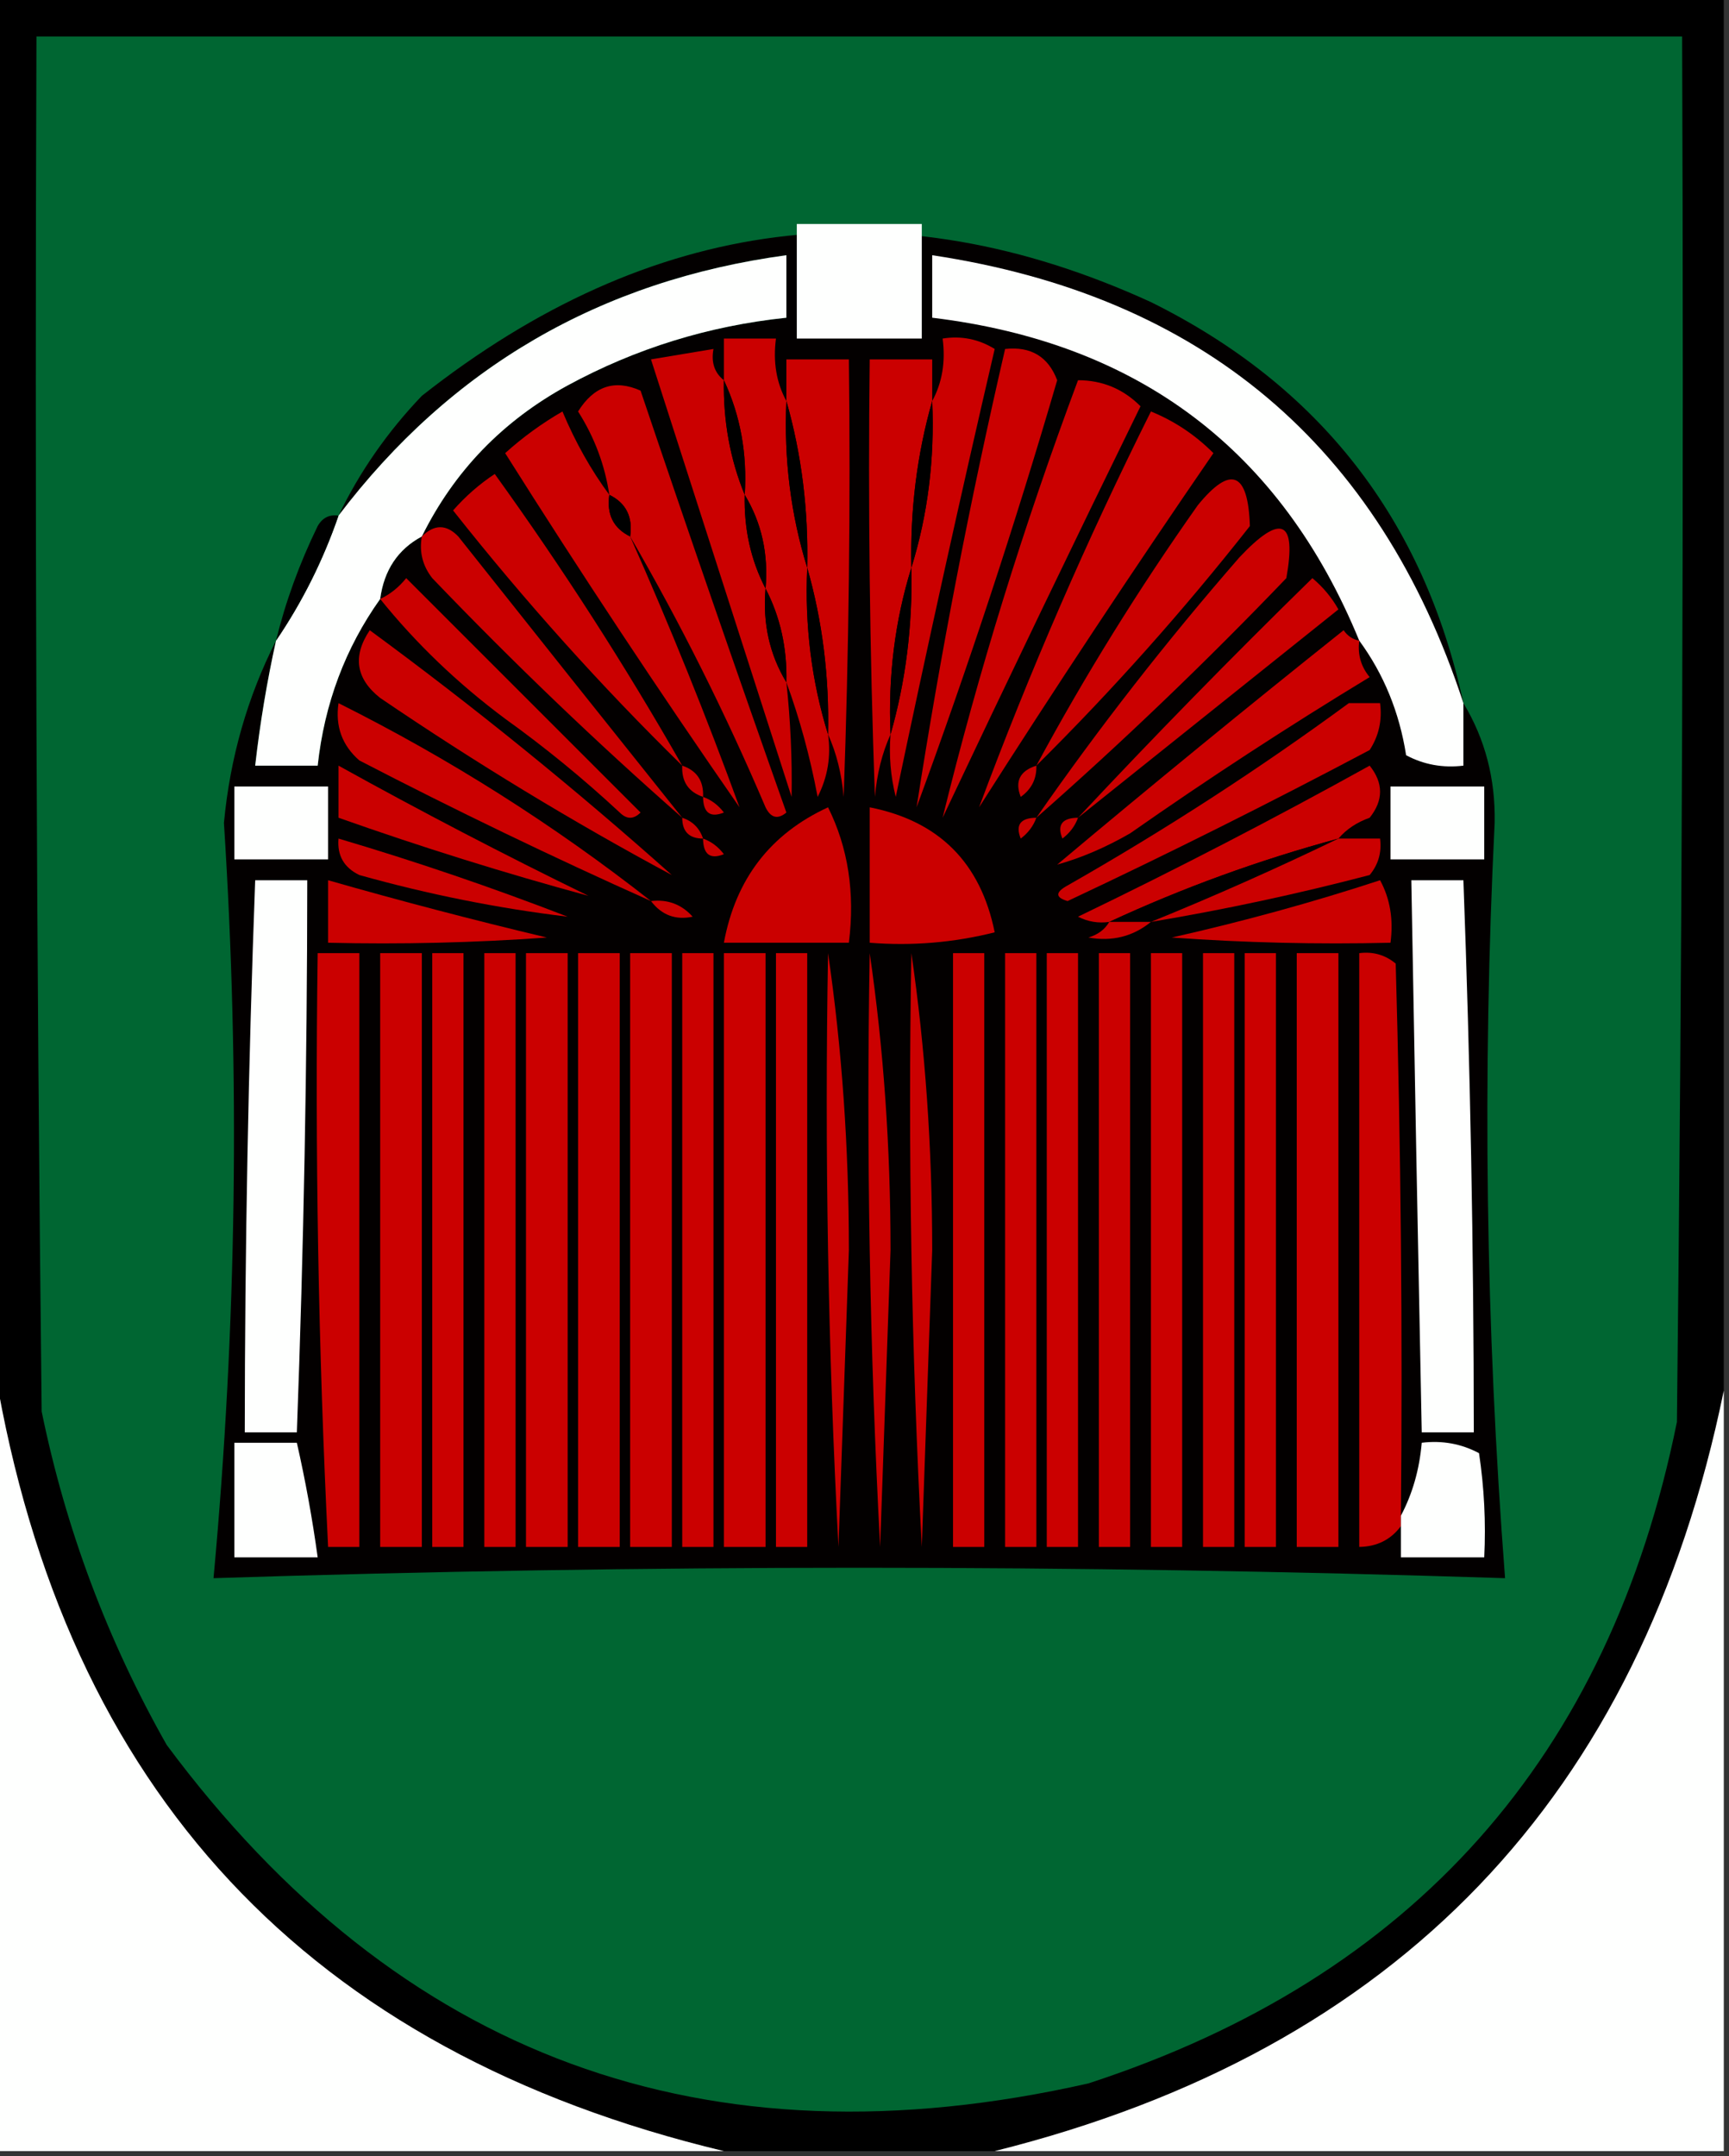 <?xml version="1.0" encoding="UTF-8"?>
<!DOCTYPE svg PUBLIC "-//W3C//DTD SVG 1.1//EN" "http://www.w3.org/Graphics/SVG/1.1/DTD/svg11.dtd">
<svg xmlns="http://www.w3.org/2000/svg" version="1.1" width="166px" height="207px" style="shape-rendering:geometricPrecision; text-rendering:geometricPrecision; image-rendering:optimizeQuality; fill-rule:evenodd; clip-rule:evenodd" xmlns:xlink="http://www.w3.org/1999/xlink">
<rect width="100%" height="100%" fill="#333333" stroke="none"/>
<g><path style="opacity:1" fill="#000000" d="M -0.5,-0.5 C 54.833,-0.5 110.167,-0.5 165.5,-0.5C 165.5,44.167 165.5,88.833 165.5,133.5C 157.503,172.498 134.169,196.831 95.5,206.5C 86.833,206.5 78.167,206.5 69.5,206.5C 29.61,196.943 6.276,171.943 -0.5,131.5C -0.5,87.5 -0.5,43.5 -0.5,-0.5 Z"/></g>
<g><path style="opacity:1" fill="#006632" d="M 3.5,3.5 C 56.167,3.5 108.833,3.5 161.5,3.5C 161.667,47.835 161.5,92.168 161,136.5C 154.495,168.67 135.662,189.836 104.5,200C 67.76,208.314 38.26,197.481 16,167.5C 10.319,157.471 6.319,146.804 4,135.5C 3.5,91.501 3.333,47.501 3.5,3.5 Z"/></g>
<g><path style="opacity:1" fill="#030000" d="M 140.5,67.5 C 142.585,70.941 143.585,74.775 143.5,79C 142.306,103.183 142.639,127.35 144.5,151.5C 103.167,150.167 61.833,150.167 20.5,151.5C 22.726,127.373 23.059,103.207 21.5,79C 22.087,72.752 23.754,66.918 26.5,61.5C 25.625,65.462 24.958,69.462 24.5,73.5C 26.5,73.5 28.5,73.5 30.5,73.5C 31.148,67.543 33.148,62.21 36.5,57.5C 36.87,54.733 38.204,52.733 40.5,51.5C 43.596,45.236 48.263,40.402 54.5,37C 61.047,33.445 68.047,31.279 75.5,30.5C 75.5,28.5 75.5,26.5 75.5,24.5C 57.627,26.931 43.293,35.264 32.5,49.5C 34.531,45.289 37.198,41.456 40.5,38C 62.463,20.697 85.796,17.697 110.5,29C 126.695,37.026 136.695,49.86 140.5,67.5 Z"/></g>
<g><path style="opacity:1" fill="#fefffe" d="M 76.5,21.5 C 80.5,21.5 84.5,21.5 88.5,21.5C 88.5,25.167 88.5,28.833 88.5,32.5C 84.5,32.5 80.5,32.5 76.5,32.5C 76.5,28.833 76.5,25.167 76.5,21.5 Z"/></g>
<g><path style="opacity:1" fill="#fefffe" d="M 40.5,51.5 C 38.204,52.733 36.87,54.733 36.5,57.5C 33.148,62.21 31.148,67.543 30.5,73.5C 28.5,73.5 26.5,73.5 24.5,73.5C 24.958,69.462 25.625,65.462 26.5,61.5C 29.023,57.787 31.023,53.787 32.5,49.5C 43.293,35.264 57.627,26.931 75.5,24.5C 75.5,26.5 75.5,28.5 75.5,30.5C 68.047,31.279 61.047,33.445 54.5,37C 48.263,40.402 43.596,45.236 40.5,51.5 Z"/></g>
<g><path style="opacity:1" fill="#fefffe" d="M 140.5,67.5 C 140.5,69.5 140.5,71.5 140.5,73.5C 138.533,73.739 136.699,73.406 135,72.5C 134.356,68.381 132.856,64.715 130.5,61.5C 122.999,43.227 109.333,32.894 89.5,30.5C 89.5,28.5 89.5,26.5 89.5,24.5C 115.393,28.401 132.393,42.734 140.5,67.5 Z"/></g>
<g><path style="opacity:1" fill="#cb0000" d="M 75.5,38.5 C 75.255,44.084 75.922,49.417 77.5,54.5C 77.255,60.084 77.922,65.417 79.5,70.5C 79.799,72.604 79.466,74.604 78.5,76.5C 77.772,72.634 76.772,68.967 75.5,65.5C 75.58,62.219 74.913,59.219 73.5,56.5C 73.785,53.171 73.118,50.171 71.5,47.5C 71.749,43.542 71.082,39.876 69.5,36.5C 69.5,35.167 69.5,33.833 69.5,32.5C 71.167,32.5 72.833,32.5 74.5,32.5C 74.205,34.735 74.539,36.735 75.5,38.5 Z"/></g>
<g><path style="opacity:1" fill="#cb0000" d="M 85.5,70.5 C 86.957,65.402 87.624,60.069 87.5,54.5C 89.078,49.417 89.745,44.084 89.5,38.5C 90.461,36.735 90.795,34.735 90.5,32.5C 92.288,32.215 93.955,32.548 95.5,33.5C 92.176,47.795 89.01,62.128 86,76.5C 85.504,74.527 85.338,72.527 85.5,70.5 Z"/></g>
<g><path style="opacity:1" fill="#cb0000" d="M 69.5,36.5 C 69.43,40.425 70.097,44.092 71.5,47.5C 71.42,50.781 72.087,53.781 73.5,56.5C 73.215,59.829 73.882,62.829 75.5,65.5C 75.895,69.185 76.062,72.852 76,76.5C 71.494,62.469 66.994,48.469 62.5,34.5C 64.5,34.167 66.5,33.833 68.5,33.5C 68.263,34.791 68.596,35.791 69.5,36.5 Z"/></g>
<g><path style="opacity:1" fill="#cb0000" d="M 96.5,33.5 C 98.971,33.233 100.638,34.233 101.5,36.5C 97.455,50.356 92.955,64.023 88,77.5C 90.289,62.774 93.122,48.108 96.5,33.5 Z"/></g>
<g><path style="opacity:1" fill="#cb0000" d="M 79.5,70.5 C 79.624,64.931 78.957,59.598 77.5,54.5C 77.624,48.931 76.957,43.598 75.5,38.5C 75.5,37.167 75.5,35.833 75.5,34.5C 77.5,34.5 79.5,34.5 81.5,34.5C 81.667,48.504 81.5,62.504 81,76.5C 80.809,74.292 80.309,72.292 79.5,70.5 Z"/></g>
<g><path style="opacity:1" fill="#cb0000" d="M 89.5,38.5 C 88.043,43.598 87.376,48.931 87.5,54.5C 85.922,59.583 85.255,64.916 85.5,70.5C 84.691,72.292 84.191,74.292 84,76.5C 83.5,62.504 83.333,48.504 83.5,34.5C 85.5,34.5 87.5,34.5 89.5,34.5C 89.5,35.833 89.5,37.167 89.5,38.5 Z"/></g>
<g><path style="opacity:1" fill="#cb0000" d="M 60.5,51.5 C 60.771,49.62 60.104,48.287 58.5,47.5C 58.076,44.646 57.076,41.979 55.5,39.5C 57.022,37.059 59.022,36.393 61.5,37.5C 66.073,51.054 70.74,64.554 75.5,78C 74.668,78.688 74.002,78.521 73.5,77.5C 69.663,68.494 65.33,59.827 60.5,51.5 Z"/></g>
<g><path style="opacity:1" fill="#000000" d="M 69.5,36.5 C 71.082,39.876 71.749,43.542 71.5,47.5C 70.097,44.092 69.43,40.425 69.5,36.5 Z"/></g>
<g><path style="opacity:1" fill="#cb0000" d="M 103.5,36.5 C 105.842,36.504 107.842,37.337 109.5,39C 103.067,52.141 96.734,65.308 90.5,78.5C 93.928,64.529 98.261,50.529 103.5,36.5 Z"/></g>
<g><path style="opacity:1" fill="#000000" d="M 75.5,38.5 C 76.957,43.598 77.624,48.931 77.5,54.5C 75.922,49.417 75.255,44.084 75.5,38.5 Z"/></g>
<g><path style="opacity:1" fill="#000000" d="M 89.5,38.5 C 89.745,44.084 89.078,49.417 87.5,54.5C 87.376,48.931 88.043,43.598 89.5,38.5 Z"/></g>
<g><path style="opacity:1" fill="#cb0000" d="M 58.5,47.5 C 58.229,49.38 58.896,50.713 60.5,51.5C 64.342,60.162 67.842,68.829 71,77.5C 63.252,66.338 55.752,55.005 48.5,43.5C 50.193,41.973 52.027,40.64 54,39.5C 55.237,42.448 56.737,45.115 58.5,47.5 Z"/></g>
<g><path style="opacity:1" fill="#cb0000" d="M 110.5,39.5 C 112.754,40.415 114.754,41.748 116.5,43.5C 108.804,54.698 101.304,66.031 94,77.5C 98.819,64.543 104.319,51.877 110.5,39.5 Z"/></g>
<g><path style="opacity:1" fill="#cb0000" d="M 65.5,73.5 C 57.713,65.872 50.379,57.705 43.5,49C 44.685,47.647 46.019,46.48 47.5,45.5C 54.02,54.55 60.02,63.883 65.5,73.5 Z"/></g>
<g><path style="opacity:1" fill="#cb0000" d="M 99.5,73.5 C 104.144,64.887 109.31,56.554 115,48.5C 118.164,44.626 119.831,45.293 120,50.5C 113.619,58.616 106.785,66.282 99.5,73.5 Z"/></g>
<g><path style="opacity:1" fill="#000000" d="M 58.5,47.5 C 60.104,48.287 60.771,49.62 60.5,51.5C 58.896,50.713 58.229,49.38 58.5,47.5 Z"/></g>
<g><path style="opacity:1" fill="#000000" d="M 71.5,47.5 C 73.118,50.171 73.785,53.171 73.5,56.5C 72.087,53.781 71.42,50.781 71.5,47.5 Z"/></g>
<g><path style="opacity:1" fill="#000000" d="M 32.5,49.5 C 31.023,53.787 29.023,57.787 26.5,61.5C 27.413,57.767 28.747,54.1 30.5,50.5C 30.957,49.703 31.624,49.369 32.5,49.5 Z"/></g>
<g><path style="opacity:1" fill="#cb0000" d="M 65.5,78.5 C 57.264,71.268 49.264,63.602 41.5,55.5C 40.571,54.311 40.238,52.978 40.5,51.5C 41.688,50.316 42.855,50.316 44,51.5C 51.184,60.561 58.35,69.561 65.5,78.5 Z"/></g>
<g><path style="opacity:1" fill="#cb0000" d="M 99.5,78.5 C 105.5,69.865 112,61.532 119,53.5C 123.003,49.253 124.503,49.919 123.5,55.5C 115.783,63.553 107.783,71.219 99.5,78.5 Z"/></g>
<g><path style="opacity:1" fill="#000000" d="M 77.5,54.5 C 78.957,59.598 79.624,64.931 79.5,70.5C 77.922,65.417 77.255,60.084 77.5,54.5 Z"/></g>
<g><path style="opacity:1" fill="#000000" d="M 87.5,54.5 C 87.624,60.069 86.957,65.402 85.5,70.5C 85.255,64.916 85.922,59.583 87.5,54.5 Z"/></g>
<g><path style="opacity:1" fill="#cb0000" d="M 36.5,57.5 C 37.458,57.047 38.292,56.38 39,55.5C 46.5,63 54,70.5 61.5,78C 60.833,78.667 60.167,78.667 59.5,78C 56.017,74.761 52.35,71.761 48.5,69C 43.951,65.615 39.951,61.782 36.5,57.5 Z"/></g>
<g><path style="opacity:1" fill="#cb0000" d="M 103.5,78.5 C 110.722,70.776 118.222,63.109 126,55.5C 127.022,56.354 127.855,57.354 128.5,58.5C 120.148,65.19 111.814,71.857 103.5,78.5 Z"/></g>
<g><path style="opacity:1" fill="#000000" d="M 73.5,56.5 C 74.913,59.219 75.58,62.219 75.5,65.5C 73.882,62.829 73.215,59.829 73.5,56.5 Z"/></g>
<g><path style="opacity:1" fill="#cb0000" d="M 35.5,60.5 C 45.502,67.846 55.169,75.679 64.5,84C 55.019,78.91 45.685,73.244 36.5,67C 34.166,65.157 33.832,62.991 35.5,60.5 Z"/></g>
<g><path style="opacity:1" fill="#cb0000" d="M 130.5,61.5 C 130.33,62.822 130.663,63.989 131.5,65C 123.663,69.751 115.996,74.751 108.5,80C 106.141,81.358 103.807,82.358 101.5,83C 110.575,75.38 119.741,67.88 129,60.5C 129.383,61.056 129.883,61.389 130.5,61.5 Z"/></g>
<g><path style="opacity:1" fill="#cb0000" d="M 62.5,86.5 C 53.036,82.268 43.702,77.768 34.5,73C 32.845,71.556 32.178,69.722 32.5,67.5C 43.139,72.82 53.139,79.153 62.5,86.5 Z"/></g>
<g><path style="opacity:1" fill="#cb0000" d="M 129.5,67.5 C 130.5,67.5 131.5,67.5 132.5,67.5C 132.714,69.144 132.38,70.644 131.5,72C 121.936,77.07 112.27,81.903 102.5,86.5C 101.304,86.154 101.304,85.654 102.5,85C 111.906,79.641 120.906,73.807 129.5,67.5 Z"/></g>
<g><path style="opacity:1" fill="#cb0000" d="M 32.5,73.5 C 40.379,77.873 48.379,82.04 56.5,86C 48.479,83.824 40.479,81.324 32.5,78.5C 32.5,76.833 32.5,75.167 32.5,73.5 Z"/></g>
<g><path style="opacity:1" fill="#cb0000" d="M 65.5,73.5 C 66.906,73.973 67.573,74.973 67.5,76.5C 66.094,76.027 65.427,75.027 65.5,73.5 Z"/></g>
<g><path style="opacity:1" fill="#cb0000" d="M 99.5,73.5 C 99.539,74.756 99.039,75.756 98,76.5C 97.415,75.002 97.915,74.002 99.5,73.5 Z"/></g>
<g><path style="opacity:1" fill="#cb0000" d="M 128.5,80.5 C 120.871,82.566 113.538,85.233 106.5,88.5C 105.448,88.65 104.448,88.483 103.5,88C 112.99,83.422 122.324,78.588 131.5,73.5C 132.833,75.167 132.833,76.833 131.5,78.5C 130.261,78.942 129.261,79.609 128.5,80.5 Z"/></g>
<g><path style="opacity:1" fill="#fefffe" d="M 22.5,75.5 C 25.5,75.5 28.5,75.5 31.5,75.5C 31.5,77.833 31.5,80.167 31.5,82.5C 28.5,82.5 25.5,82.5 22.5,82.5C 22.5,80.167 22.5,77.833 22.5,75.5 Z"/></g>
<g><path style="opacity:1" fill="#fefffe" d="M 133.5,75.5 C 136.5,75.5 139.5,75.5 142.5,75.5C 142.5,77.833 142.5,80.167 142.5,82.5C 139.5,82.5 136.5,82.5 133.5,82.5C 133.5,80.167 133.5,77.833 133.5,75.5 Z"/></g>
<g><path style="opacity:1" fill="#cb0000" d="M 67.5,76.5 C 68.289,76.783 68.956,77.283 69.5,78C 68.184,78.528 67.517,78.028 67.5,76.5 Z"/></g>
<g><path style="opacity:1" fill="#cb0000" d="M 79.5,77.5 C 81.43,81.373 82.097,85.706 81.5,90.5C 77.5,90.5 73.5,90.5 69.5,90.5C 70.631,84.38 73.965,80.047 79.5,77.5 Z"/></g>
<g><path style="opacity:1" fill="#cb0000" d="M 83.5,77.5 C 90.147,78.814 94.147,82.814 95.5,89.5C 91.555,90.491 87.555,90.824 83.5,90.5C 83.5,86.167 83.5,81.833 83.5,77.5 Z"/></g>
<g><path style="opacity:1" fill="#cb0000" d="M 65.5,78.5 C 66.5,78.833 67.167,79.5 67.5,80.5C 66.167,80.5 65.5,79.833 65.5,78.5 Z"/></g>
<g><path style="opacity:1" fill="#cb0000" d="M 99.5,78.5 C 99.217,79.289 98.717,79.956 98,80.5C 97.472,79.184 97.972,78.517 99.5,78.5 Z"/></g>
<g><path style="opacity:1" fill="#cb0000" d="M 103.5,78.5 C 103.217,79.289 102.717,79.956 102,80.5C 101.472,79.184 101.972,78.517 103.5,78.5 Z"/></g>
<g><path style="opacity:1" fill="#cb0000" d="M 32.5,80.5 C 39.893,82.687 47.226,85.187 54.5,88C 47.797,87.193 41.13,85.859 34.5,84C 33.027,83.29 32.36,82.124 32.5,80.5 Z"/></g>
<g><path style="opacity:1" fill="#cb0000" d="M 67.5,80.5 C 68.289,80.783 68.956,81.283 69.5,82C 68.184,82.528 67.517,82.028 67.5,80.5 Z"/></g>
<g><path style="opacity:1" fill="#000000" d="M 128.5,80.5 C 122.583,83.361 116.583,86.028 110.5,88.5C 109.167,88.5 107.833,88.5 106.5,88.5C 113.538,85.233 120.871,82.566 128.5,80.5 Z"/></g>
<g><path style="opacity:1" fill="#cb0000" d="M 128.5,80.5 C 129.833,80.5 131.167,80.5 132.5,80.5C 132.67,81.822 132.337,82.989 131.5,84C 124.55,85.823 117.55,87.323 110.5,88.5C 116.583,86.028 122.583,83.361 128.5,80.5 Z"/></g>
<g><path style="opacity:1" fill="#fefffe" d="M 24.5,84.5 C 26.167,84.5 27.833,84.5 29.5,84.5C 29.49,102.174 29.157,119.841 28.5,137.5C 26.833,137.5 25.167,137.5 23.5,137.5C 23.51,119.826 23.843,102.159 24.5,84.5 Z"/></g>
<g><path style="opacity:1" fill="#cb0000" d="M 31.5,84.5 C 38.422,86.481 45.422,88.314 52.5,90C 45.508,90.5 38.508,90.666 31.5,90.5C 31.5,88.5 31.5,86.5 31.5,84.5 Z"/></g>
<g><path style="opacity:1" fill="#cb0000" d="M 132.5,84.5 C 133.461,86.265 133.795,88.265 133.5,90.5C 126.492,90.666 119.492,90.5 112.5,90C 119.372,88.452 126.039,86.618 132.5,84.5 Z"/></g>
<g><path style="opacity:1" fill="#fefffe" d="M 135.5,84.5 C 137.167,84.5 138.833,84.5 140.5,84.5C 141.157,102.159 141.49,119.826 141.5,137.5C 139.833,137.5 138.167,137.5 136.5,137.5C 136.142,119.834 135.809,102.167 135.5,84.5 Z"/></g>
<g><path style="opacity:1" fill="#cb0000" d="M 62.5,86.5 C 64.103,86.312 65.437,86.812 66.5,88C 64.86,88.348 63.527,87.848 62.5,86.5 Z"/></g>
<g><path style="opacity:1" fill="#cb0000" d="M 106.5,88.5 C 107.833,88.5 109.167,88.5 110.5,88.5C 108.775,89.905 106.775,90.405 104.5,90C 105.416,89.722 106.082,89.222 106.5,88.5 Z"/></g>
<g><path style="opacity:1" fill="#cb0000" d="M 30.5,91.5 C 31.833,91.5 33.167,91.5 34.5,91.5C 34.5,110.5 34.5,129.5 34.5,148.5C 33.5,148.5 32.5,148.5 31.5,148.5C 30.565,129.523 30.231,110.523 30.5,91.5 Z"/></g>
<g><path style="opacity:1" fill="#cb0000" d="M 36.5,91.5 C 37.833,91.5 39.167,91.5 40.5,91.5C 40.5,110.5 40.5,129.5 40.5,148.5C 39.167,148.5 37.833,148.5 36.5,148.5C 36.5,129.5 36.5,110.5 36.5,91.5 Z"/></g>
<g><path style="opacity:1" fill="#cb0000" d="M 41.5,91.5 C 42.5,91.5 43.5,91.5 44.5,91.5C 44.5,110.5 44.5,129.5 44.5,148.5C 43.5,148.5 42.5,148.5 41.5,148.5C 41.5,129.5 41.5,110.5 41.5,91.5 Z"/></g>
<g><path style="opacity:1" fill="#cb0000" d="M 46.5,91.5 C 47.5,91.5 48.5,91.5 49.5,91.5C 49.5,110.5 49.5,129.5 49.5,148.5C 48.5,148.5 47.5,148.5 46.5,148.5C 46.5,129.5 46.5,110.5 46.5,91.5 Z"/></g>
<g><path style="opacity:1" fill="#cb0000" d="M 50.5,91.5 C 51.833,91.5 53.167,91.5 54.5,91.5C 54.5,110.5 54.5,129.5 54.5,148.5C 53.167,148.5 51.833,148.5 50.5,148.5C 50.5,129.5 50.5,110.5 50.5,91.5 Z"/></g>
<g><path style="opacity:1" fill="#cb0000" d="M 55.5,91.5 C 56.833,91.5 58.167,91.5 59.5,91.5C 59.5,110.5 59.5,129.5 59.5,148.5C 58.167,148.5 56.833,148.5 55.5,148.5C 55.5,129.5 55.5,110.5 55.5,91.5 Z"/></g>
<g><path style="opacity:1" fill="#cb0000" d="M 60.5,91.5 C 61.833,91.5 63.167,91.5 64.5,91.5C 64.5,110.5 64.5,129.5 64.5,148.5C 63.167,148.5 61.833,148.5 60.5,148.5C 60.5,129.5 60.5,110.5 60.5,91.5 Z"/></g>
<g><path style="opacity:1" fill="#cb0000" d="M 65.5,91.5 C 66.5,91.5 67.5,91.5 68.5,91.5C 68.5,110.5 68.5,129.5 68.5,148.5C 67.5,148.5 66.5,148.5 65.5,148.5C 65.5,129.5 65.5,110.5 65.5,91.5 Z"/></g>
<g><path style="opacity:1" fill="#cb0000" d="M 69.5,91.5 C 70.833,91.5 72.167,91.5 73.5,91.5C 73.5,110.5 73.5,129.5 73.5,148.5C 72.167,148.5 70.833,148.5 69.5,148.5C 69.5,129.5 69.5,110.5 69.5,91.5 Z"/></g>
<g><path style="opacity:1" fill="#cb0000" d="M 74.5,91.5 C 75.5,91.5 76.5,91.5 77.5,91.5C 77.5,110.5 77.5,129.5 77.5,148.5C 76.5,148.5 75.5,148.5 74.5,148.5C 74.5,129.5 74.5,110.5 74.5,91.5 Z"/></g>
<g><path style="opacity:1" fill="#cb0000" d="M 79.5,91.5 C 80.832,100.642 81.499,110.142 81.5,120C 81.167,129.5 80.833,139 80.5,148.5C 79.5,129.512 79.167,110.512 79.5,91.5 Z"/></g>
<g><path style="opacity:1" fill="#cb0000" d="M 83.5,91.5 C 84.832,100.642 85.499,110.142 85.5,120C 85.167,129.5 84.833,139 84.5,148.5C 83.5,129.512 83.167,110.512 83.5,91.5 Z"/></g>
<g><path style="opacity:1" fill="#cb0000" d="M 87.5,91.5 C 88.832,100.642 89.499,110.142 89.5,120C 89.167,129.5 88.833,139 88.5,148.5C 87.5,129.512 87.167,110.512 87.5,91.5 Z"/></g>
<g><path style="opacity:1" fill="#cb0000" d="M 91.5,91.5 C 92.5,91.5 93.5,91.5 94.5,91.5C 94.5,110.5 94.5,129.5 94.5,148.5C 93.5,148.5 92.5,148.5 91.5,148.5C 91.5,129.5 91.5,110.5 91.5,91.5 Z"/></g>
<g><path style="opacity:1" fill="#cb0000" d="M 96.5,91.5 C 97.5,91.5 98.5,91.5 99.5,91.5C 99.5,110.5 99.5,129.5 99.5,148.5C 98.5,148.5 97.5,148.5 96.5,148.5C 96.5,129.5 96.5,110.5 96.5,91.5 Z"/></g>
<g><path style="opacity:1" fill="#cb0000" d="M 100.5,91.5 C 101.5,91.5 102.5,91.5 103.5,91.5C 103.5,110.5 103.5,129.5 103.5,148.5C 102.5,148.5 101.5,148.5 100.5,148.5C 100.5,129.5 100.5,110.5 100.5,91.5 Z"/></g>
<g><path style="opacity:1" fill="#cb0000" d="M 105.5,91.5 C 106.5,91.5 107.5,91.5 108.5,91.5C 108.5,110.5 108.5,129.5 108.5,148.5C 107.5,148.5 106.5,148.5 105.5,148.5C 105.5,129.5 105.5,110.5 105.5,91.5 Z"/></g>
<g><path style="opacity:1" fill="#cb0000" d="M 110.5,91.5 C 111.5,91.5 112.5,91.5 113.5,91.5C 113.5,110.5 113.5,129.5 113.5,148.5C 112.5,148.5 111.5,148.5 110.5,148.5C 110.5,129.5 110.5,110.5 110.5,91.5 Z"/></g>
<g><path style="opacity:1" fill="#cb0000" d="M 115.5,91.5 C 116.5,91.5 117.5,91.5 118.5,91.5C 118.5,110.5 118.5,129.5 118.5,148.5C 117.5,148.5 116.5,148.5 115.5,148.5C 115.5,129.5 115.5,110.5 115.5,91.5 Z"/></g>
<g><path style="opacity:1" fill="#cb0000" d="M 119.5,91.5 C 120.5,91.5 121.5,91.5 122.5,91.5C 122.5,110.5 122.5,129.5 122.5,148.5C 121.5,148.5 120.5,148.5 119.5,148.5C 119.5,129.5 119.5,110.5 119.5,91.5 Z"/></g>
<g><path style="opacity:1" fill="#cb0000" d="M 124.5,91.5 C 125.833,91.5 127.167,91.5 128.5,91.5C 128.5,110.5 128.5,129.5 128.5,148.5C 127.167,148.5 125.833,148.5 124.5,148.5C 124.5,129.5 124.5,110.5 124.5,91.5 Z"/></g>
<g><path style="opacity:1" fill="#cb0000" d="M 134.5,145.5 C 134.5,145.833 134.5,146.167 134.5,146.5C 133.533,147.806 132.199,148.473 130.5,148.5C 130.5,129.5 130.5,110.5 130.5,91.5C 131.822,91.33 132.989,91.663 134,92.5C 134.5,110.164 134.667,127.83 134.5,145.5 Z"/></g>
<g><path style="opacity:1" fill="#fefffe" d="M -0.5,131.5 C 6.276,171.943 29.61,196.943 69.5,206.5C 46.167,206.5 22.833,206.5 -0.5,206.5C -0.5,181.5 -0.5,156.5 -0.5,131.5 Z"/></g>
<g><path style="opacity:1" fill="#fefffe" d="M 165.5,133.5 C 165.5,157.833 165.5,182.167 165.5,206.5C 142.167,206.5 118.833,206.5 95.5,206.5C 134.169,196.831 157.503,172.498 165.5,133.5 Z"/></g>
<g><path style="opacity:1" fill="#fefffe" d="M 22.5,138.5 C 24.5,138.5 26.5,138.5 28.5,138.5C 29.326,142.136 29.992,145.803 30.5,149.5C 27.833,149.5 25.167,149.5 22.5,149.5C 22.5,145.833 22.5,142.167 22.5,138.5 Z"/></g>
<g><path style="opacity:1" fill="#fefffe" d="M 134.5,146.5 C 134.5,146.167 134.5,145.833 134.5,145.5C 135.612,143.401 136.279,141.067 136.5,138.5C 138.467,138.261 140.301,138.594 142,139.5C 142.498,142.817 142.665,146.15 142.5,149.5C 139.833,149.5 137.167,149.5 134.5,149.5C 134.5,148.5 134.5,147.5 134.5,146.5 Z"/></g>
</svg>
